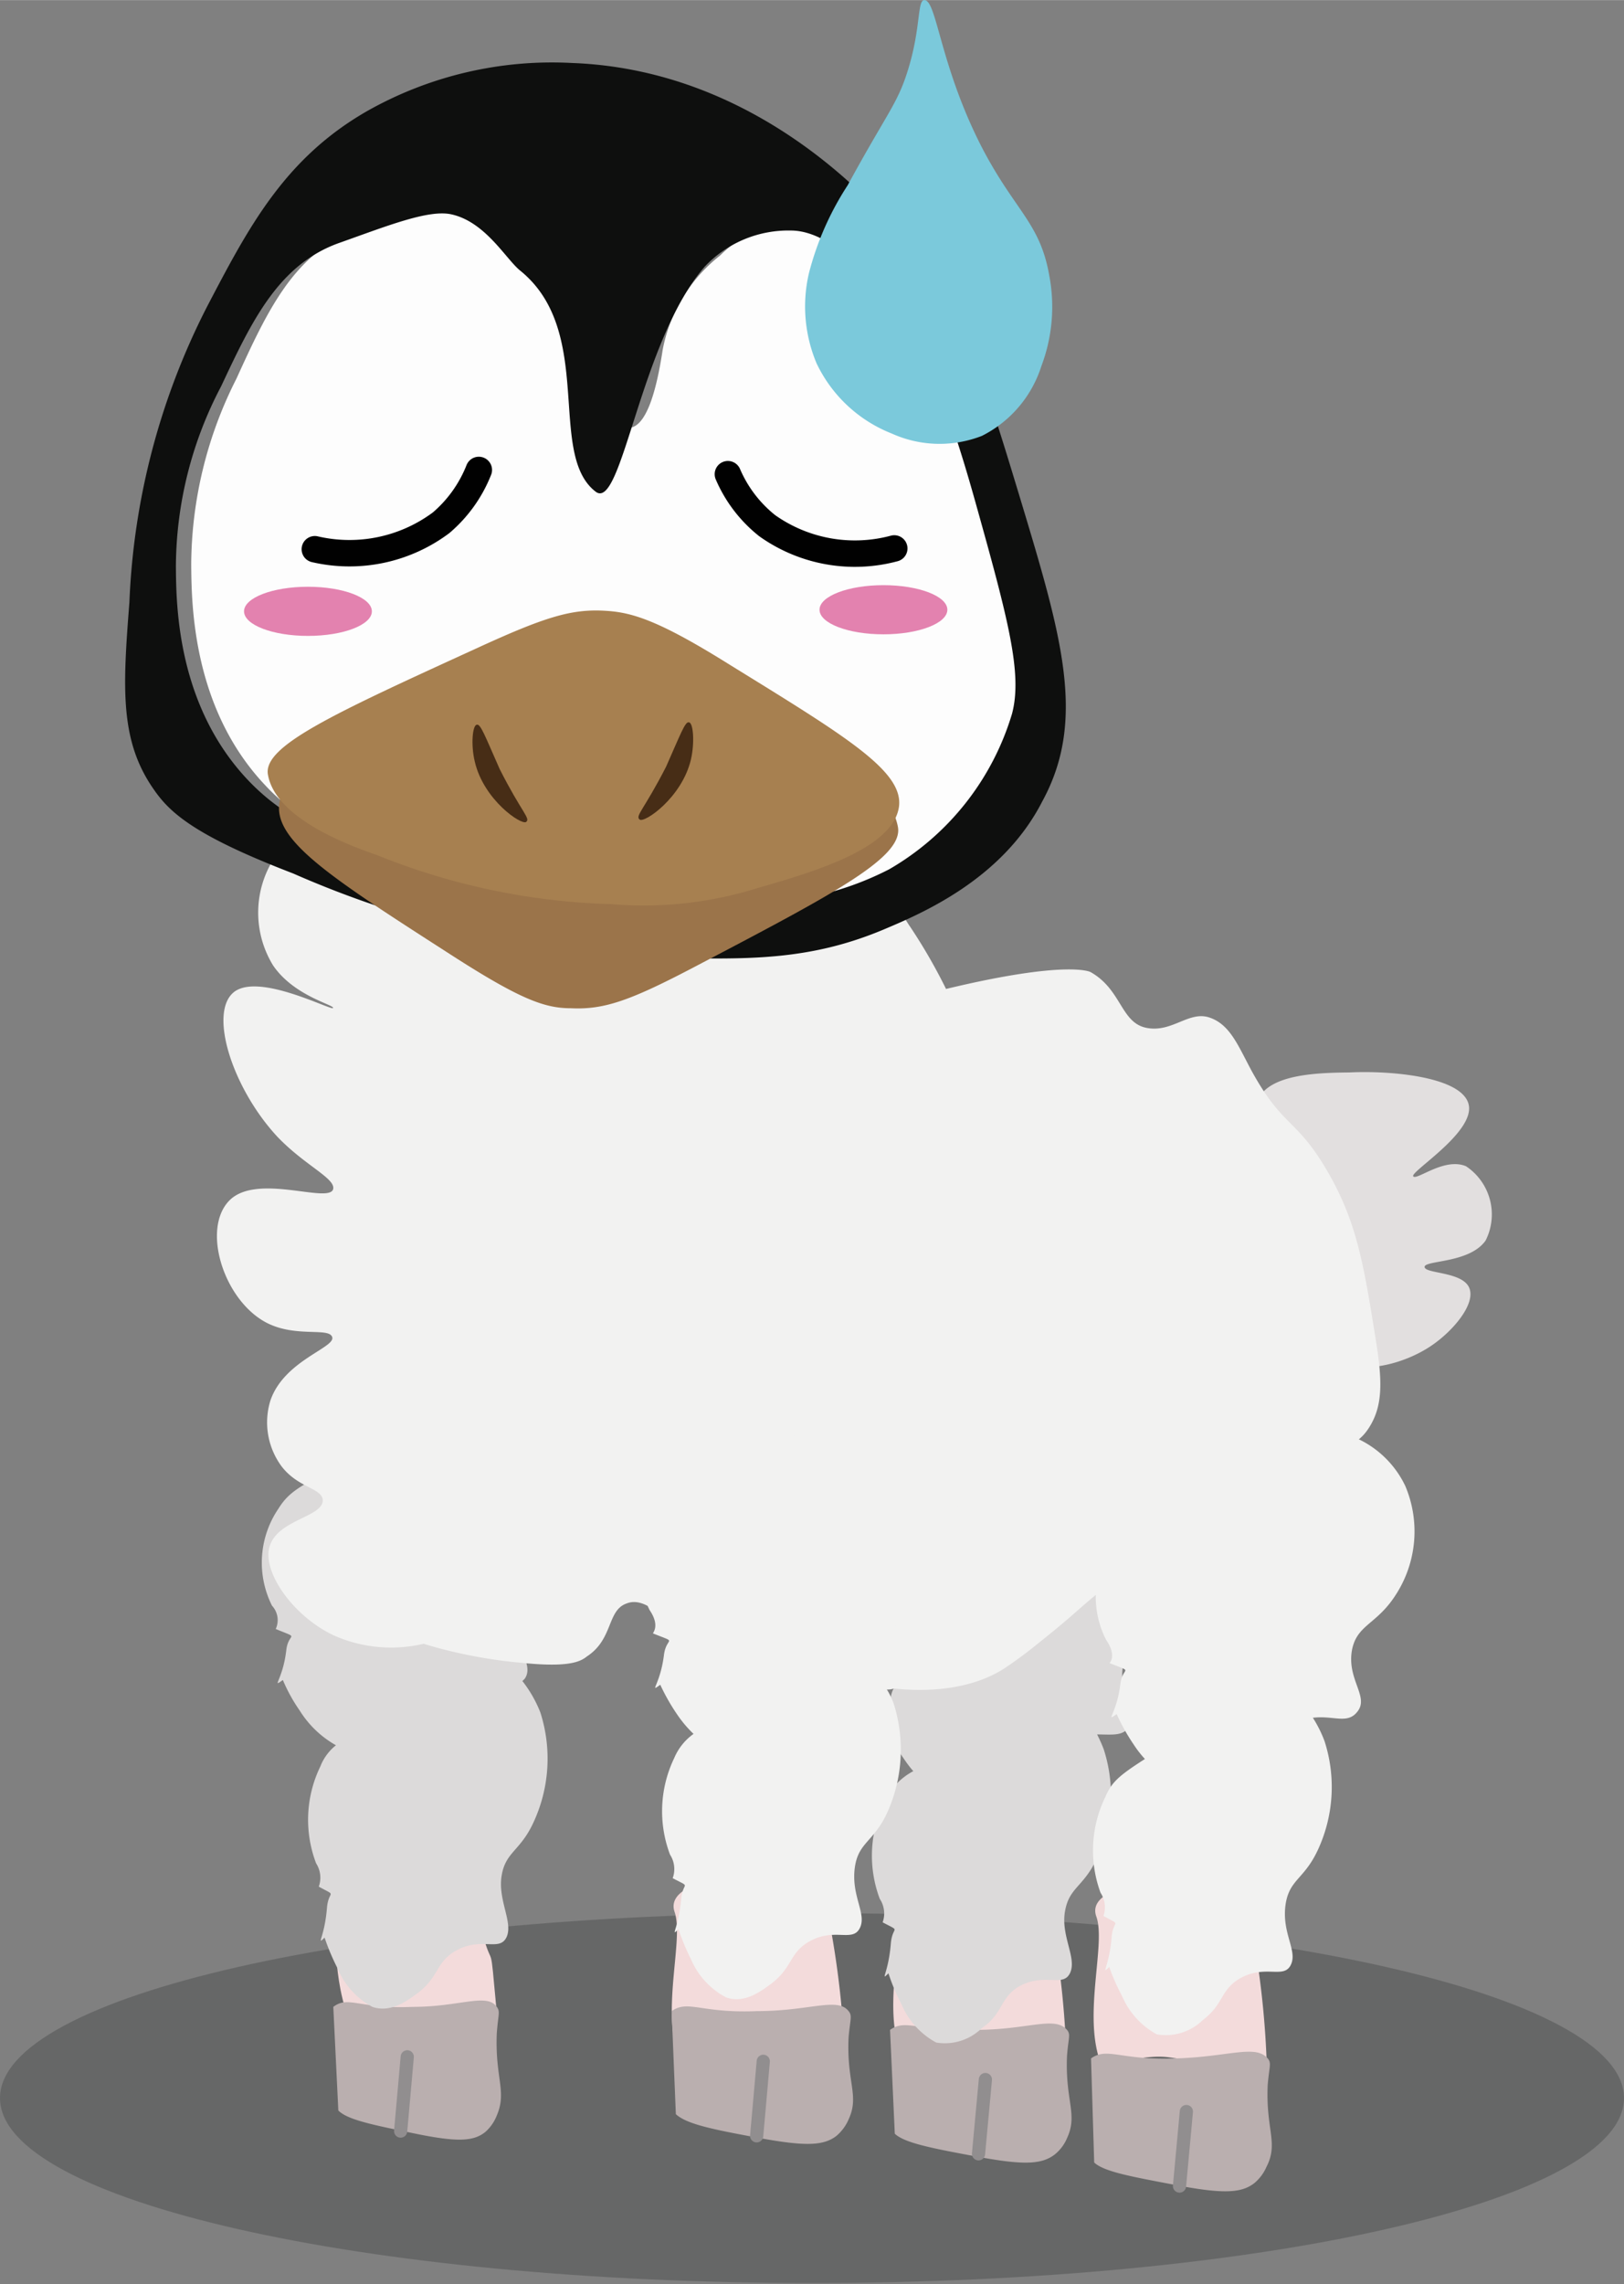 <svg xmlns="http://www.w3.org/2000/svg" width="21.69mm" height="30.49mm" viewBox="0 0 61.49 86.43"><rect x="0" y="0" width="61.49" height="86.43" fill="#808080" stroke="none"/><defs><style>.cls-1{fill:#040506;opacity:0.2;}.cls-2{fill:#f3dbdb;}.cls-3{fill:#baafaf;}.cls-4{fill:#dcdada;}.cls-5{fill:#e2dfdf;}.cls-6{fill:#f2f2f1;}.cls-13,.cls-7{fill:none;stroke-linecap:round;stroke-miterlimit:10;}.cls-7{stroke:#918e8f;stroke-width:0.5px;}.cls-8{fill:#fdfdfd;}.cls-9{fill:#0e0f0e;}.cls-10{fill:#9b744a;}.cls-11{fill:#a78050;}.cls-12{fill:#472d16;}.cls-13{stroke:#010101;}.cls-14{fill:#e382af;}.cls-15{fill:#7bc9db;}</style></defs><title>Pinguin_Lama_Sad</title><g id="Ebene_2" data-name="Ebene 2"><g id="Ebene_1-2" data-name="Ebene 1"><path class="cls-1" d="M61.49,79.39c0,3.89-13.76,7-30.74,7S0,83.28,0,79.39s13.77-7,30.75-7S61.49,75.5,61.49,79.39Z"/><path class="cls-2" d="M12.45,71.33c.36,1,.07,2.83.61,4.64.16.51.7.14,1.84.29,2.58.33,4,.41,3.89-.31-.24-2.61-.12-1.41-.47-2.6C17.62,71,11.87,69.73,12.45,71.33Z"/><path class="cls-2" d="M25.54,72.34c.35,1-.45,3.5.09,5.32.15.51,1.45-.13,2.59,0,2.58.33,3.85,1.2,3.78.48a34.91,34.91,0,0,0-.57-5.3C30.73,70.48,25,70.73,25.54,72.34Z"/><path class="cls-2" d="M41.51,72.52c.36,1-.45,3.51.09,5.32.16.51,1.45-.12,2.59,0,2.58.33,3.85,1.21,3.78.49A33.8,33.8,0,0,0,47.4,73C46.7,70.67,40.93,70.92,41.51,72.52Z"/><path class="cls-2" d="M33.92,72.13c.36,1-.45,3.5.1,5.32.15.51,1.44-.13,2.59,0,2.58.33,3.84,1.2,3.77.49a33.65,33.65,0,0,0-.57-5.31C39.11,70.27,33.34,70.52,33.92,72.13Z"/><path class="cls-3" d="M12.62,75.94c.57-.44,1,.09,3,0,1.8,0,2.81-.54,3.19,0,.14.18.05.3,0,1-.07,1.7.39,2.2,0,3.11a1.62,1.62,0,0,1-.43.62c-.45.37-1.09.39-2.69.06s-2.54-.52-2.88-.87Z"/><path class="cls-3" d="M25.43,76.1c.63-.44,1.11.09,3.23,0,2,0,3.05-.54,3.47,0,.15.18.06.3,0,1-.08,1.7.42,2.2,0,3.1a1.68,1.68,0,0,1-.47.63c-.49.37-1.18.39-2.92.07S26,80.38,25.59,80Z"/><path class="cls-3" d="M33.7,76.81c.62-.44,1.1.09,3.23,0,2,0,3-.54,3.47,0,.15.18.05.3,0,1-.07,1.7.42,2.2,0,3.1a1.57,1.57,0,0,1-.47.62c-.5.38-1.19.4-2.92.08s-2.76-.52-3.13-.87Z"/><path class="cls-3" d="M41.31,77.89c.62-.44,1.1.08,3.22,0,2-.06,3-.54,3.47,0,.15.18.06.29,0,1-.08,1.7.42,2.2-.05,3.11a1.65,1.65,0,0,1-.47.62c-.49.37-1.18.4-2.92.07s-2.75-.51-3.13-.86Z"/><path class="cls-4" d="M44.13,61.05c-.7,1.07-1.42,1.09-1.61,2s.6,1.76.21,2.32c-.23.33-.64.26-1.19.26a5.72,5.72,0,0,1,.25.56,5.65,5.65,0,0,1-.27,4.16c-.51,1.07-1.05,1.07-1.2,2s.47,1.76.19,2.32-1-.07-2,.54c-.66.45-.55,1-1.33,1.53a2,2,0,0,1-1.73.55,2.93,2.93,0,0,1-1.32-1.46,7.23,7.23,0,0,1-.49-1.16c-.33.32,0,0,.09-1.13.06-.7.42-.41-.31-.8a1,1,0,0,0-.11-.89,4.64,4.64,0,0,1,.17-3.66,2.48,2.48,0,0,1,1.1-1.17,4.67,4.67,0,0,1-.35-.46,6.34,6.34,0,0,1-.65-1.16c-.44.32,0,0,.14-1.13.09-.7.56-.41-.41-.8a.79.79,0,0,0-.13-.88A3.6,3.6,0,0,1,33.43,59c.48-.78,1-1,4.09-2.43,3.3-1.55,3.87-1.87,4.79-1.62a3.78,3.78,0,0,1,2.21,1.94A4.43,4.43,0,0,1,44.13,61.05Z"/><path class="cls-4" d="M21.26,59.19c-.69,1.07-1.42,1.09-1.62,2-.23,1.12.61,1.77.23,2.33l-.09.09a4.71,4.71,0,0,1,.68,1.19A5.72,5.72,0,0,1,20.18,69c-.5,1.06-1.05,1.08-1.19,2s.46,1.77.18,2.32-1-.08-2,.55c-.67.43-.56.93-1.33,1.53-.35.25-1,.79-1.74.54a2.93,2.93,0,0,1-1.32-1.46,8.53,8.53,0,0,1-.49-1.16c-.33.31,0,0,.09-1.13.06-.7.42-.4-.31-.8a1,1,0,0,0-.1-.88,4.62,4.62,0,0,1,.16-3.67,1.9,1.9,0,0,1,.59-.8,3.83,3.83,0,0,1-1.37-1.31,6.25,6.25,0,0,1-.64-1.16c-.45.32,0,0,.13-1.13.08-.7.56-.4-.4-.8a.8.8,0,0,0-.14-.88,3.63,3.63,0,0,1,.24-3.67c.48-.77,1-1,4.1-2.43,3.29-1.54,3.86-1.86,4.78-1.61A3.78,3.78,0,0,1,21.66,55,4.46,4.46,0,0,1,21.26,59.19Z"/><path class="cls-5" d="M47.63,41.61c-.57,1.24,1.82,2.29,2.46,5.43.48,2.32-.45,3.55.44,4.31s2.66.25,3.65-.42c.81-.54,1.71-1.58,1.45-2.2s-1.68-.53-1.69-.79,1.7-.13,2.31-1a2.19,2.19,0,0,0-.74-2.81c-.82-.35-1.87.55-2,.38s2.33-1.66,2.1-2.71-2.91-1.3-4.52-1.22C49.76,40.59,48.06,40.67,47.63,41.61Z"/><path class="cls-6" d="M15.57,31.08c-3.19.07-4.24.3-5,1.12a3.82,3.82,0,0,0-.23,4.33c.79,1.16,2.32,1.49,2.27,1.61s-2.88-1.39-3.79-.57,0,3.63,1.68,5.44c1.06,1.11,2.24,1.59,2.11,2-.21.53-2.92-.64-3.94.43S8.45,49.11,10,50c1.13.65,2.47.2,2.58.6s-1.82.88-2.34,2.39a2.8,2.8,0,0,0,.41,2.48c.63.84,1.55.83,1.57,1.3,0,.63-1.66.72-2,1.71s.93,2.74,2.48,3.43a5.36,5.36,0,0,0,4.46-.11A4.21,4.21,0,0,0,15,61.7c-.06.23,2.3,1,4.65,1.21,1.78.19,2.29,0,2.57-.23,1-.65.76-1.73,1.49-2,1.07-.44,2.09,1.67,4.35,2.39,3,.94,6.33-1.11,6.31-1.16s-3.07.52-3.06,1.08,4.17,1.75,6.69.16a16.64,16.64,0,0,0,1.35-1c1.5-1.19,1.57-1.38,2.69-2.23s2.19-1.55,2.19-1.55h0a13,13,0,0,0,3.75-.59c.91-.5.61-.83,2.34-2.39,1-.88,1.2-.88,1.51-1.36.53-.82.52-1.75.26-3.34-.46-2.88-.72-4.49-1.87-6.44s-1.66-1.59-2.84-3.75c-.51-.95-.81-1.74-1.59-2s-1.42.59-2.39.39-.93-1.45-2.11-2.11c0,0-.85-.47-5.47.64h0a20.64,20.64,0,0,0-1.43-2.46,6.89,6.89,0,0,0-2.29-2.27,5.75,5.75,0,0,0-2.92-.6C24.59,32.14,23.45,30.91,15.57,31.08Z"/><path class="cls-6" d="M35.54,59.33c-.69,1.08-1.41,1.08-1.61,2-.24,1.11.6,1.77.23,2.33a.68.68,0,0,1-.58.27,2.77,2.77,0,0,1,.26.54,5.77,5.77,0,0,1-.27,4.17c-.51,1.06-1.06,1.08-1.2,2-.16,1.11.47,1.78.18,2.33s-1-.08-2,.55c-.66.43-.56.93-1.33,1.53-.35.25-1,.79-1.73.53a2.92,2.92,0,0,1-1.33-1.45A8.53,8.53,0,0,1,25.69,73c-.33.31,0,0,.1-1.13.06-.7.42-.41-.32-.8a1,1,0,0,0-.1-.89,4.64,4.64,0,0,1,.16-3.66,2.14,2.14,0,0,1,.73-.91,4.48,4.48,0,0,1-.61-.72A7.65,7.65,0,0,1,25,63.75c-.44.32,0,0,.14-1.13.09-.71.56-.42-.41-.81-.05,0,.29-.26-.13-.88a3.61,3.61,0,0,1,.24-3.66c.48-.78,1-1,4.11-2.43S32.8,53,33.73,53.22a3.75,3.75,0,0,1,2.2,1.94A4.44,4.44,0,0,1,35.54,59.33Z"/><path class="cls-6" d="M52.82,60.39c-.7,1.07-1.42,1.09-1.62,2-.23,1.11.61,1.77.23,2.33s-.91.18-1.72.28a4.71,4.71,0,0,1,.44.88,5.65,5.65,0,0,1-.27,4.16c-.51,1.07-1.05,1.08-1.2,2-.17,1.11.47,1.77.19,2.32s-1-.07-2,.55c-.67.44-.55.94-1.33,1.53a2,2,0,0,1-1.74.54,3,3,0,0,1-1.32-1.46A7.74,7.74,0,0,1,42,74.43c-.34.32,0,0,.09-1.13.06-.7.42-.4-.31-.8a1,1,0,0,0-.11-.88A4.62,4.62,0,0,1,41.85,68c.24-.56.5-.8,1.5-1.44a4.14,4.14,0,0,1-.42-.54,7.65,7.65,0,0,1-.65-1.16c-.45.32,0,0,.14-1.13.08-.7.56-.41-.41-.8,0,0,.29-.27-.13-.88a3.6,3.6,0,0,1,.24-3.67c.48-.78,1-1,4.1-2.43C49.51,54.35,50.08,54,51,54.28a3.75,3.75,0,0,1,2.21,1.95A4.41,4.41,0,0,1,52.82,60.39Z"/><path class="cls-7" d="M15.42,77.83l-.25,2.81"/><path class="cls-7" d="M28.9,78l-.25,2.82"/><path class="cls-7" d="M37.31,78.69l-.26,2.81"/><path class="cls-7" d="M44.92,79.9l-.26,2.82"/><path class="cls-8" d="M38.88,27.07a10.37,10.37,0,0,1-4.66,6.06,11.51,11.51,0,0,1-4,1.24,15.23,15.23,0,0,1-3.89,0,58.93,58.93,0,0,1-8.84-1.24c-3.84-1.08-5.76-1.61-7.45-3.42-2.76-2.92-2.79-6.86-2.8-8.38a15.68,15.68,0,0,1,1.71-7c1.16-2.54,2.18-4.76,4.5-5.59,1.79-.64,3.37-1.31,4.24-1.1a4.58,4.58,0,0,1,2.59,2.19c.64,1.21,3.63,11.21,4.81,3.41a5.94,5.94,0,0,1,2.17-3.57,4.78,4.78,0,0,1,3.27-1.4c.65,0,1.77.32,3.41,2.33,1.42,1.74,2.33,3.66,3.57,8.23C38.68,23.26,39.27,25.5,38.88,27.07Z"/><path class="cls-9" d="M38.58,18.7c-1.39-4.58-2.16-7.09-4.5-9.82-.91-1.07-5.35-6.24-12.42-6.5A14.23,14.23,0,0,0,13.9,4.2C10.76,6,9.4,8.62,7.84,11.6A26.86,26.86,0,0,0,4.9,22.78c-.25,3.23-.38,5.24.93,7.1.61.88,1.55,1.74,5.27,3.17a37.9,37.9,0,0,0,13.82,3.18c3.32.08,5.68.14,8.54-1.06,1.42-.6,4.49-1.89,6-4.84C41.17,27.21,40.18,24,38.58,18.7ZM38.32,27a10.16,10.16,0,0,1-4.65,5.89,11.57,11.57,0,0,1-4,1.21,15.15,15.15,0,0,1-3.88,0A60.14,60.14,0,0,1,16.9,32.9c-3.83-1-5.75-1.57-7.45-3.32C6.7,26.73,6.67,22.9,6.66,21.42a14.75,14.75,0,0,1,1.71-6.8c1.16-2.47,2.18-4.63,4.5-5.44,1.78-.63,3.37-1.27,4.23-1.07,1.29.29,2.06,1.7,2.6,2.13,2.85,2.31,1,6.93,2.85,8.36,1,.78,1.67-5.67,4.13-8.51a4.35,4.35,0,0,1,3.26-1.37c.66,0,1.78.32,3.42,2.27,1.41,1.69,2.33,3.57,3.57,8S38.72,25.48,38.32,27Z"/><path class="cls-10" d="M34,31.3c.19,1.14-2.39,2.5-7.56,5.21-2.56,1.35-3.55,1.7-4.82,1.64-1,0-1.93-.33-4.68-2.11-4.34-2.79-6.51-4.19-6.37-5.59.17-1.73,3.22-2.75,5.18-3.4a13.09,13.09,0,0,1,5.43-.77,23.39,23.39,0,0,1,8.72,1.8C33.18,29.25,33.87,30.56,34,31.3Z"/><path class="cls-11" d="M10.14,29.28C10,28.21,12.64,27,18,24.55c2.63-1.21,3.64-1.52,4.93-1.44,1,.06,2,.35,4.73,2.06,4.36,2.69,6.54,4,6.38,5.34-.21,1.62-3.34,2.51-5.35,3.09a14.46,14.46,0,0,1-5.55.61,25.45,25.45,0,0,1-8.85-1.85C10.93,31.21,10.25,30,10.14,29.28Z"/><path class="cls-12" d="M18.06,27.42c-.17,0-.24.76-.08,1.41.34,1.44,1.76,2.4,1.94,2.27s-.17-.36-1-2C18.37,27.86,18.2,27.39,18.06,27.42Z"/><path class="cls-12" d="M26.08,27.33c.17,0,.23.76.08,1.41-.34,1.44-1.76,2.41-1.94,2.27s.16-.36,1-2C25.77,27.77,25.94,27.3,26.08,27.33Z"/><path class="cls-13" d="M33.86,20.75a5.74,5.74,0,0,1-4.81-.86,5,5,0,0,1-1.49-1.95"/><path class="cls-13" d="M11.92,20.78a5.8,5.8,0,0,0,4.78-1,5.07,5.07,0,0,0,1.43-2"/><ellipse class="cls-14" cx="33.45" cy="23.07" rx="2.42" ry="0.93"/><ellipse class="cls-14" cx="11.66" cy="23.13" rx="2.42" ry="0.93"/><path class="cls-15" d="M35,0c-.27,0-.13,1-.59,2.54C34,3.92,33.64,4.17,32.1,7a11.19,11.19,0,0,0-1.47,3.33,5.54,5.54,0,0,0,.29,3.42,5.3,5.3,0,0,0,2.84,2.65,4.4,4.4,0,0,0,3.42.09,4.47,4.47,0,0,0,2.25-2.64,6.33,6.33,0,0,0,.3-3.42C39.38,8.42,38.44,8,37.18,5.58,35.58,2.47,35.47,0,35,0Z"/></g></g></svg>